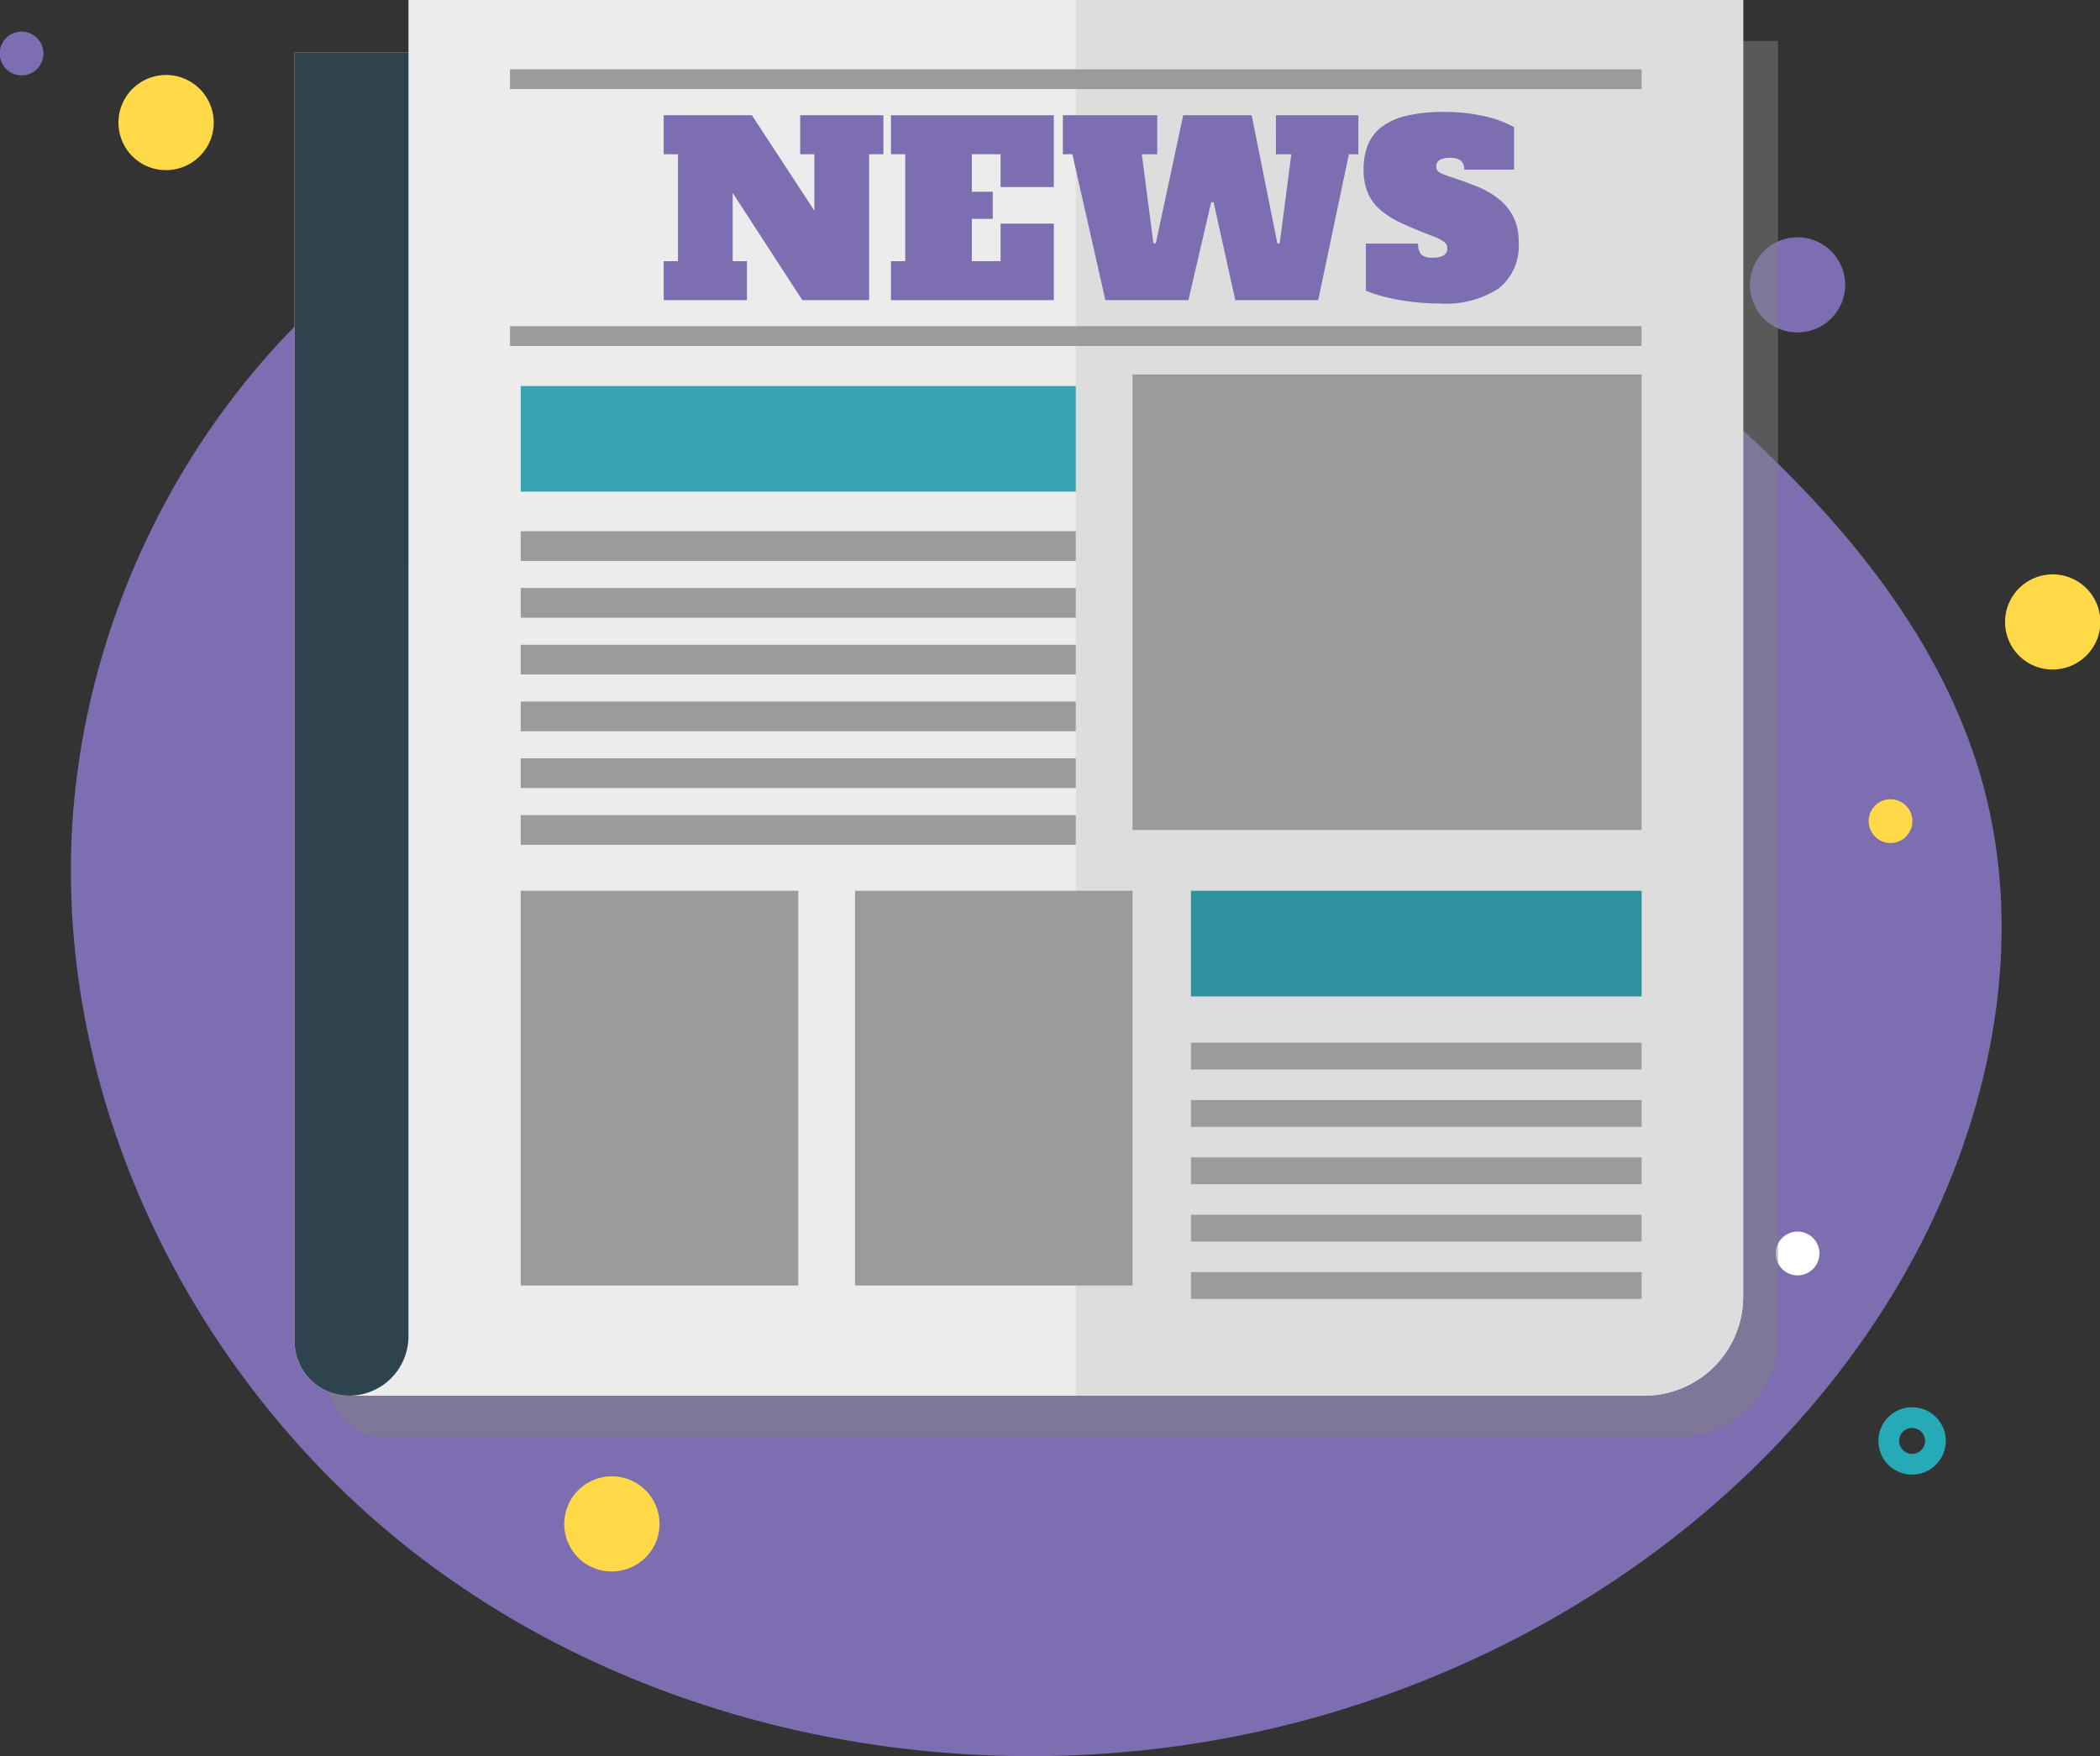 <svg xmlns="http://www.w3.org/2000/svg" width="151.991" height="127.141" viewBox="0 0 151.991 127.141">
  <rect x="0" y="0" width="151.991" height="127.141" fill="#333333" stroke="none"/>
  <g id="Grupo_1099916" data-name="Grupo 1099916" transform="translate(-724.999 -2922.389)">
    <g id="Grupo_1099915" data-name="Grupo 1099915">
      <g id="Grupo_1099914" data-name="Grupo 1099914">
        <g id="Grupo_1099913" data-name="Grupo 1099913">
          <path id="_12068" data-name="12068" d="M103.949,72.366C89.64,70.39,74.525,70.874,61.5,77.128,43.447,85.8,31.588,105.464,31.133,125.491s9.978,39.705,26.1,51.6S94.6,193.2,114.312,189.632c19.875-3.6,38.53-15.279,48.9-32.614,6.648-11.116,9.755-24.842,6.082-37.264-2.217-7.5-6.75-14.14-12.082-19.858A89.263,89.263,0,0,0,103.949,72.366Z" transform="translate(699.012 2858.667)" fill="#7d6eb2"/>
          <g id="Grupo_1099025" data-name="Grupo 1099025" transform="translate(674.135 3177.56) rotate(-90)">
            <path id="Trazado_873104" data-name="Trazado 873104" d="M149.557,395.548a1.582,1.582,0,1,0-.106-2.456A1.573,1.573,0,0,0,149.557,395.548Z" transform="translate(13.93 -213.31)" fill="#fff"/>
            <path id="Trazado_873105" data-name="Trazado 873105" d="M417.219,416a1.582,1.582,0,1,0-.105-2.456A1.573,1.573,0,0,0,417.219,416Z" transform="translate(-222.435 -227.035)" fill="#ffd947"/>
            <path id="Trazado_873106" data-name="Trazado 873106" d="M303.26,44.546a1.582,1.582,0,1,0-.106-2.456A1.573,1.573,0,0,0,303.26,44.546Z" transform="translate(-52.901 9.151)" fill="#7d6eb2"/>
            <path id="Trazado_873109" data-name="Trazado 873109" d="M339.452,404.413a3.448,3.448,0,1,0-1.687-4.918A3.468,3.468,0,0,0,339.452,404.413Z" transform="translate(-106.207 -220.255)" fill="#7d6eb2"/>
            <path id="Trazado_873110" data-name="Trazado 873110" d="M390.262,440.006a3.448,3.448,0,1,0-1.687-4.918A3.468,3.468,0,0,0,390.262,440.006Z" transform="translate(-181.42 -237.38)" fill="#ffd947"/>
            <path id="Trazado_873111" data-name="Trazado 873111" d="M176.115,56.142a3.448,3.448,0,1,0-1.687-4.918A3.468,3.468,0,0,0,176.115,56.142Z" transform="translate(-32.569 42.202)" fill="#ffd947"/>
            <path id="Trazado_873113" data-name="Trazado 873113" d="M321.56,66.974a3.448,3.448,0,1,0-1.687-4.918A3.468,3.468,0,0,0,321.56,66.974Z" transform="translate(-76.565 -0.895)" fill="#ffd947"/>
            <circle id="Elipse_11485" data-name="Elipse 11485" cx="1.689" cy="1.689" r="1.689" transform="translate(149.167 187.566)" fill="none" stroke="#26aab7" stroke-linecap="round" stroke-linejoin="round" stroke-width="1.5"/>
          </g>
          <g id="Grupo_1099281" data-name="Grupo 1099281" transform="translate(9975.982 11713.797)">
            <g id="Layer_1" data-name="Layer 1" transform="translate(-9229.668 -8791.408)">
              <path id="Trazado_125314" data-name="Trazado 125314" d="M488.805,336.46H440.5v3.8H432.26v93.295A3.945,3.945,0,0,0,436.2,437.5h93.736a7.17,7.17,0,0,0,7.17-7.169V336.46Z" transform="translate(-429.735 -333.493)" fill="gray" opacity="0.5" style="mix-blend-mode: multiply;isolation: isolate"/>
              <path id="Trazado_125315" data-name="Trazado 125315" d="M412.506,303.53v3.809H404.26v93.29a3.943,3.943,0,0,0,3.94,3.943h93.738a7.17,7.17,0,0,0,7.171-7.169V303.53Z" transform="translate(-404.258 -303.53)" fill="#ececec"/>
              <path id="Trazado_125316" data-name="Trazado 125316" d="M1073,404.572a7.17,7.17,0,0,0,7.171-7.169V303.53h-48.3V404.572Z" transform="translate(-975.322 -303.53)" fill="#ddd"/>
              <path id="Trazado_125317" data-name="Trazado 125317" d="M412.488,438.694a4.3,4.3,0,0,1-4.3,4.3,3.943,3.943,0,0,1-3.943-3.943V345.76h8.244Z" transform="translate(-404.24 -341.955)" fill="#2e434d"/>
              <path id="Trazado_125318" data-name="Trazado 125318" d="M710.707,396.13h6.022v2.822H715.7v10.565h-4.836l-5.041-7.761v4.939h1.032v2.822H700.83v-2.822h1.033v-7.743H700.83V396.13h6.384l4.524,6.917v-4.095h-1.031Z" transform="translate(-674.108 -387.787)" fill="#7d6eb2"/>
              <path id="Trazado_125319" data-name="Trazado 125319" d="M891.333,398.952h-2.082v2.718h1.515v1.961h-1.515v3.063h2.082v-2.717h3.854v5.54H883.4v-2.822h1.032v-7.743H883.4V396.13h11.787v5.2h-3.854Z" transform="translate(-840.229 -387.787)" fill="#7d6eb2"/>
              <path id="Trazado_125320" data-name="Trazado 125320" d="M1024.539,409.517l-2.39-10.565h-.689V396.13h6.832v2.822h-1.117l.841,6.452h.173l1.982-9.274h4.956l1.858,9.274h.169l.844-6.452h-1.116V396.13h5.968v2.822h-.687l-2.222,10.565h-6l-1.57-7.092h-.173l-1.651,7.09Z" transform="translate(-965.85 -387.787)" fill="#7d6eb2"/>
              <path id="Trazado_125321" data-name="Trazado 125321" d="M1268.078,404.014a1.445,1.445,0,0,0,.811-.173.591.591,0,0,0,.242-.514.556.556,0,0,0-.2-.423,2.958,2.958,0,0,0-.8-.421c-.851-.321-1.59-.631-2.229-.921a6.858,6.858,0,0,1-1.581-.972,3.368,3.368,0,0,1-.938-1.248,4.318,4.318,0,0,1-.311-1.729,4.686,4.686,0,0,1,.3-1.728,3.115,3.115,0,0,1,.98-1.309,4.713,4.713,0,0,1,1.807-.825,11.622,11.622,0,0,1,2.778-.283,12.77,12.77,0,0,1,2.824.3,8.068,8.068,0,0,1,2.2.8v3.079h-3.613a.745.745,0,0,0-.276-.678,1.172,1.172,0,0,0-.67-.18,1.7,1.7,0,0,0-.816.146.543.543,0,0,0-.25.507.455.455,0,0,0,.27.431,5.368,5.368,0,0,0,.8.309c.666.219,1.294.45,1.886.689a6.327,6.327,0,0,1,1.558.895,3.893,3.893,0,0,1,1.056,1.289,4.066,4.066,0,0,1,.389,1.86,3.91,3.91,0,0,1-1.441,3.328,6.931,6.931,0,0,1-4.235,1.092,16.551,16.551,0,0,1-3.044-.27,11.4,11.4,0,0,1-2.342-.655V403h3.784a1.173,1.173,0,0,0,.205.765A1.1,1.1,0,0,0,1268.078,404.014Z" transform="translate(-1185.694 -385.365)" fill="#7d6eb2"/>
              <rect id="Rectángulo_30349" data-name="Rectángulo 30349" width="81.905" height="1.433" transform="translate(15.595 5.018)" fill="#9b9b9b"/>
              <rect id="Rectángulo_30350" data-name="Rectángulo 30350" width="81.905" height="1.434" transform="translate(15.595 23.613)" fill="#9b9b9b"/>
              <rect id="Rectángulo_30351" data-name="Rectángulo 30351" width="36.845" height="32.979" transform="translate(60.656 27.108)" fill="#9b9b9b"/>
              <rect id="Rectángulo_30352" data-name="Rectángulo 30352" width="40.176" height="7.646" transform="translate(16.372 27.945)" fill="#38a2b3"/>
              <rect id="Rectángulo_30353" data-name="Rectángulo 30353" width="40.176" height="2.151" transform="translate(16.372 38.458)" fill="#9b9b9b"/>
              <rect id="Rectángulo_30354" data-name="Rectángulo 30354" width="40.176" height="2.152" transform="translate(16.372 42.568)" fill="#9b9b9b"/>
              <rect id="Rectángulo_30355" data-name="Rectángulo 30355" width="40.176" height="2.15" transform="translate(16.372 46.679)" fill="#9b9b9b"/>
              <rect id="Rectángulo_30356" data-name="Rectángulo 30356" width="40.176" height="2.152" transform="translate(16.372 50.789)" fill="#9b9b9b"/>
              <rect id="Rectángulo_30357" data-name="Rectángulo 30357" width="40.176" height="2.151" transform="translate(16.372 54.899)" fill="#9b9b9b"/>
              <rect id="Rectángulo_30358" data-name="Rectángulo 30358" width="40.176" height="2.151" transform="translate(16.372 59.01)" fill="#9b9b9b"/>
              <rect id="Rectángulo_30359" data-name="Rectángulo 30359" width="20.09" height="28.577" transform="translate(16.372 64.487)" fill="#9b9b9b"/>
              <rect id="Rectángulo_30360" data-name="Rectángulo 30360" width="32.618" height="7.648" transform="translate(64.882 64.487)" fill="#30909e"/>
              <rect id="Rectángulo_30361" data-name="Rectángulo 30361" width="32.618" height="1.937" transform="translate(64.882 75.487)" fill="#9b9b9b"/>
              <rect id="Rectángulo_30362" data-name="Rectángulo 30362" width="32.618" height="1.939" transform="translate(64.882 79.638)" fill="#9b9b9b"/>
              <rect id="Rectángulo_30363" data-name="Rectángulo 30363" width="32.618" height="1.937" transform="translate(64.882 83.79)" fill="#9b9b9b"/>
              <rect id="Rectángulo_30364" data-name="Rectángulo 30364" width="32.618" height="1.937" transform="translate(64.882 87.943)" fill="#9b9b9b"/>
              <rect id="Rectángulo_30365" data-name="Rectángulo 30365" width="32.618" height="1.937" transform="translate(64.882 92.094)" fill="#9b9b9b"/>
              <rect id="Rectángulo_30366" data-name="Rectángulo 30366" width="20.088" height="28.577" transform="translate(40.568 64.487)" fill="#9b9b9b"/>
            </g>
          </g>
        </g>
      </g>
    </g>
  </g>
</svg>
